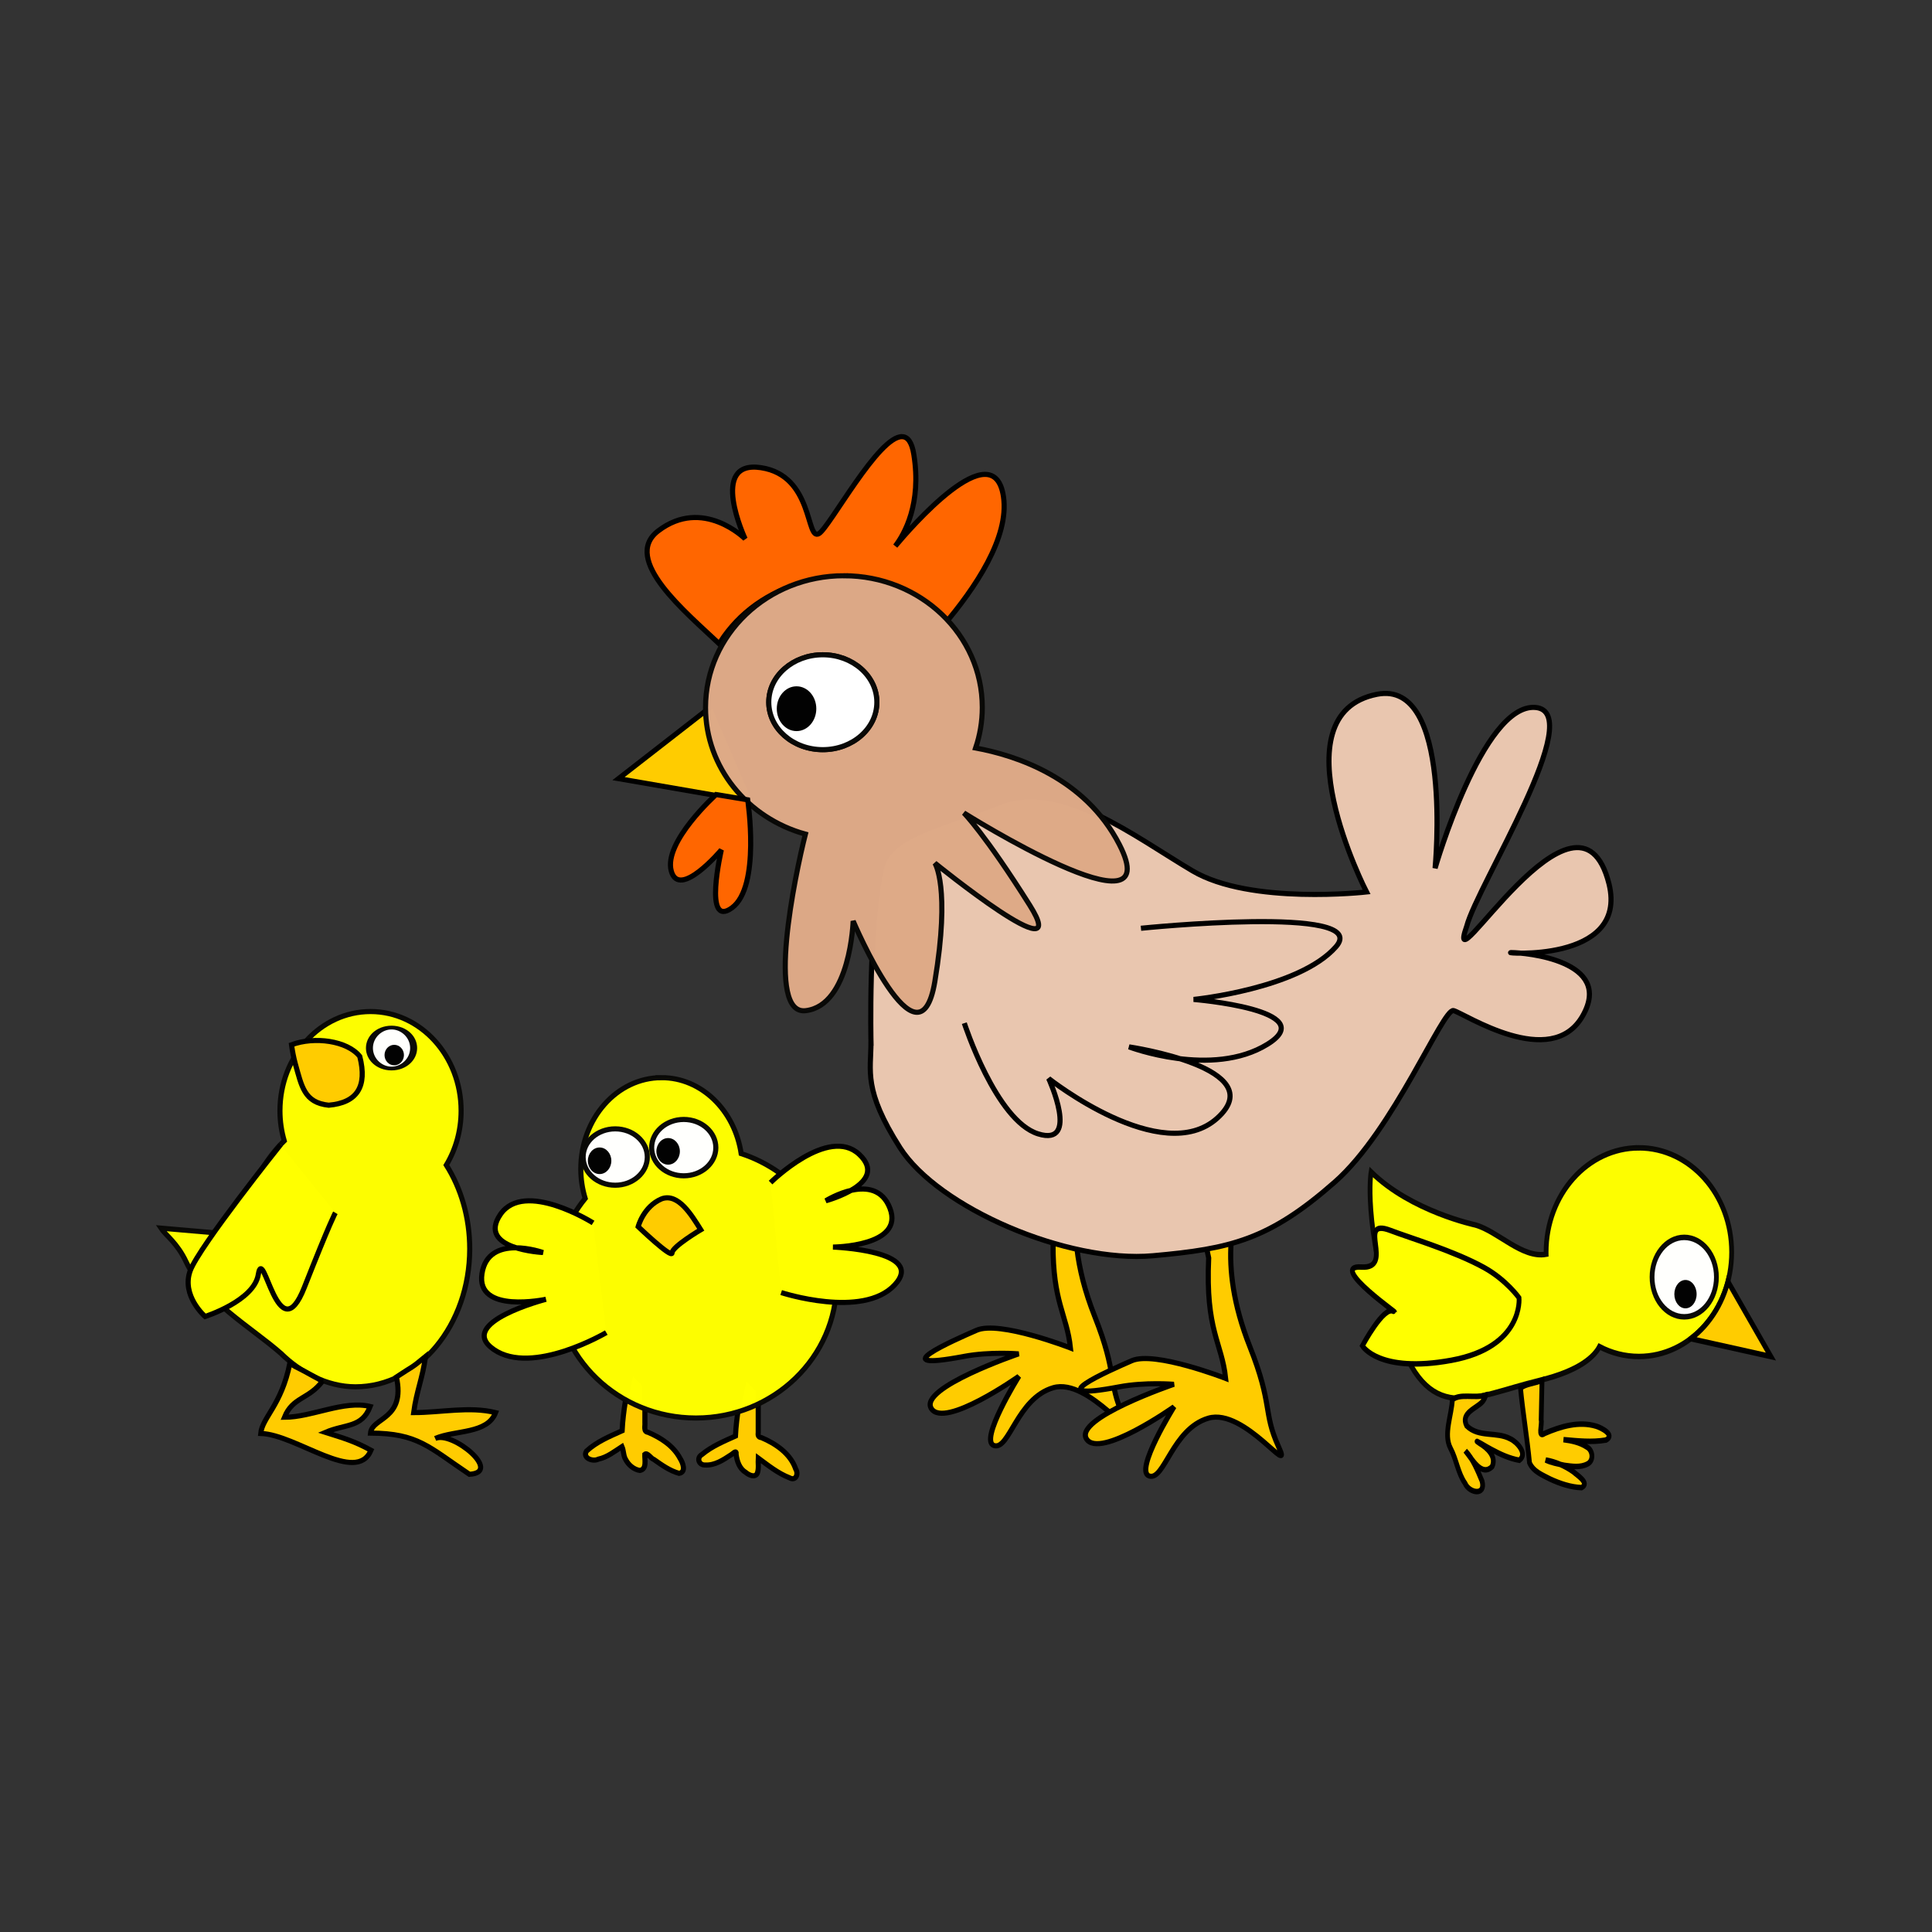 <svg:svg xmlns:dc="http://purl.org/dc/elements/1.1/" xmlns:ns1="http://sodipodi.sourceforge.net/DTD/sodipodi-0.dtd" xmlns:ns2="http://www.inkscape.org/namespaces/inkscape" xmlns:ns4="http://creativecommons.org/ns#" xmlns:rdf="http://www.w3.org/1999/02/22-rdf-syntax-ns#" xmlns:svg="http://www.w3.org/2000/svg" height="754.134" id="svg9259" version="1.1" viewBox="-56.116 -123.453 754.134 754.134" width="754.134" ns1:docname="hen with three chicken.svg" ns2:version="0.48.0 r9654">
  <svg:rect x="-56.116" y="-123.453" width="754.134" height="754.134" fill="#333333" stroke="none"/>
  <ns1:namedview bordercolor="#666666" borderopacity="1.0" fit-margin-bottom="0" fit-margin-left="0" fit-margin-right="0" fit-margin-top="0" id="base" pagecolor="#ffffff" showgrid="false" ns2:current-layer="layer1" ns2:cx="281.369" ns2:cy="212.77273" ns2:document-units="px" ns2:pageopacity="0.0" ns2:pageshadow="2" ns2:window-height="666" ns2:window-maximized="0" ns2:window-width="780" ns2:window-x="22" ns2:window-y="29" ns2:zoom="0.2267023" />
  <svg:g id="layer1" transform="translate(-58.974 16.979)" ns2:groupmode="layer" ns2:label="Layer 1">
    <svg:g id="g8779" style="stroke-width:2.876" transform="matrix(.695 0 0 .695 1073 -740.46)">
      <svg:path d="m-948.34 1561.8c-0.214 32.962 7.766 39.788 9.77 58.605 0 0-39.89-15.525-52.692-9.941-12.802 5.584-53.622 23.498-7.109 14.698 14.592-2.761 30.691-1.433 30.691-1.433s-56.296 19.132-49.031 30.687c7.266 11.555 49.169-18.073 49.169-18.073s-22.518 36.117-13.948 38.885c8.569 2.768 12.915-26.521 33.257-32.482 20.341-5.962 48.024 35.013 39.358 15.954-8.798-19.35-3.065-23.31-16.069-56.061-5.627-14.173-8.637-26.779-9.954-37.763" id="path8006" style="color:#000000;stroke:#000000;stroke-width:2.876;fill:#ffcc00" ns2:connector-curvature="0" />
      <svg:path d="m-861.98 1564.9 1.044 4.968c-1.861 40.916 7.353 47.214 9.527 67.637 0 0-39.89-15.525-52.692-9.941s-53.622 23.498-7.109 14.698c14.592-2.761 30.691-1.433 30.691-1.433s-56.296 19.132-49.031 30.687c7.266 11.555 49.169-18.073 49.169-18.073s-22.518 36.117-13.948 38.886c8.569 2.768 12.915-26.521 33.257-32.482 20.341-5.962 48.024 35.013 39.358 15.954-8.798-19.35-3.065-23.31-16.069-56.061-9.531-24.004-11.553-43.512-10.561-58.263" id="path7994" style="color:#000000;stroke:#000000;stroke-width:2.876;fill:#ffcc00" ns2:connector-curvature="0" />
      <svg:path d="m-1139.1 1259.2-53.297 41.453 76.984 13.324z" id="path7990" style="color:#000000;stroke:#000000;stroke-width:2.876;fill:#ffcc00" ns2:connector-curvature="0" />
      <svg:path d="m-1033 1108.6c-13.283-0.667-40.798 50.829-46.812 54.438-7.402 4.441-2.984-32.59-32.594-37.031-29.609-4.441-8.875 39.969-8.875 39.969s-23.676-23.684-48.844-4.438c-20.853 15.947 15.933 45.949 34.312 63.406 0.856-1.394 1.71-2.791 2.656-4.125 1.397-1.968 2.885-3.86 4.469-5.688s3.242-3.576 5-5.25c1.758-1.674 3.612-3.273 5.531-4.781 1.919-1.508 3.901-2.92 5.969-4.25s4.204-2.58 6.406-3.719c2.203-1.139 4.488-2.189 6.812-3.125 2.325-0.936 4.691-1.748 7.125-2.469 2.434-0.721 4.939-1.351 7.469-1.844 2.53-0.493 5.106-0.841 7.719-1.094 2.613-0.253 5.255-0.406 7.938-0.406s5.325 0.154 7.938 0.406c2.613 0.253 5.189 0.601 7.719 1.094 2.53 0.493 5.004 1.123 7.438 1.844s4.832 1.533 7.156 2.469c2.325 0.936 4.579 1.986 6.781 3.125 2.202 1.139 4.339 2.389 6.406 3.719 2.067 1.33 4.081 2.742 6 4.25 1.919 1.508 3.742 3.107 5.5 4.781 1.464 1.394 2.844 2.874 4.188 4.375 17.279-20.379 36.812-48.979 33.406-71.969-5.449-36.78-52.906 18.374-60.75 27.75 5.135-6.731 14.848-23.679 10.406-51.438-1.11-6.94-3.403-9.846-6.469-10z" id="path7983" style="color:#000000;stroke:#000000;stroke-width:2.876;fill:#ff6600" ns2:connector-curvature="0" />
      <svg:path d="m-1050.6 1448.7c0 16.285-4.441 26.648 16.285 59.219 21.475 33.746 94.059 65.003 142.13 60.699 43.668-3.91 65.141-8.883 102.15-41.453 33.045-29.079 60.699-97.711 66.621-96.231 5.922 1.48 54.777 34.051 72.543 2.961s-32.57-35.531-39.973-35.531c-7.402 0 65.658 6.583 54.777-38.492-17.328-69.435-93.821 63.236-79.945 23.688 5.922-22.947 68.39-120.64 38.492-122.88-29.564-2.21-56.258 90.309-56.258 90.309s10.329-106.1-32.57-97.711c-57.13 11.166-5.922 111.04-5.922 111.04s-65.141 7.402-97.711-11.844-74.024-51.816-108.07-38.492c-34.051 13.324-62.356 18.244-66.621 37.012-7.402 32.57-5.922 97.711-5.922 97.711z" id="path7988" style="color:#000000;stroke:#000000;stroke-width:2.876;fill:#e9c6af" ns1:nodetypes="cssssssccscscsssc" ns2:connector-curvature="0" />
      <svg:path d="m-1065.8 1186.7c-42.926 0-77.719 33.118-77.719 74 0 33.736 23.688 62.205 56.094 71.125-5.912 23.328-22.292 101.8 0.156 99.156 25.168-2.961 26.656-50.344 26.656-50.344s36.992 87.328 45.875 34.031c8.883-53.297 0-66.594 0-66.594s78.481 63.66 53.312 23.688c-25.168-39.973-37-51.844-37-51.844s115.47 72.559 87.344 17.781c-19.348-37.677-58.311-50.141-80.75-54.25 2.425-7.164 3.75-14.818 3.75-22.75 0-40.882-34.793-74-77.719-74z" id="path7963" style="opacity:.99;fill-rule:evenodd;color:#000000;stroke:#090907;stroke-width:2.876;fill:#deaa87" ns2:connector-curvature="0" />
      <svg:path d="m-1137.6 1309.6s-29.609 26.648-25.168 42.934c4.441 16.285 28.129-11.844 28.129-11.844s-10.363 44.414 5.922 32.57 8.883-60.699 8.883-60.699z" id="path7992" style="color:#000000;stroke:#000000;stroke-width:2.876;fill:#ff6600" ns2:connector-curvature="0" />
      <svg:path d="m-898.98 1384.7s130.28-13.324 109.55 10.363c-20.727 23.688-79.945 29.609-79.945 29.609s72.543 5.922 41.453 25.168-77.725 1.48-77.725 1.48 80.686 11.844 49.596 39.973-94.75-22.207-94.75-22.207 17.766 38.492-5.922 31.09c-23.688-7.402-41.453-62.18-41.453-62.18" id="path8000" style="color:#000000;stroke:#000000;stroke-width:2.876;fill:none" ns1:nodetypes="cscscscsc" ns2:connector-curvature="0" />
      <svg:path d="m325.7 458.69c0 14.718-13.588 26.648-30.35 26.648s-30.35-11.931-30.35-26.648c0-14.718 13.588-26.648 30.35-26.648s30.35 11.931 30.35 26.648z" id="path8002" style="opacity:.99;fill-rule:evenodd;color:#000000;stroke:#090907;stroke-width:2.876;fill:#ffffff" transform="translate(-1373 799.05)" ns1:cx="295.35403" ns1:cy="458.69321" ns1:rx="30.349661" ns1:ry="26.648483" ns1:type="arc" />
      <svg:path d="m84.387 478.68c0 9.403-5.965 17.025-13.324 17.025-7.359 0-13.324-7.622-13.324-17.025 0-9.403 5.965-17.025 13.324-17.025 7.359 0 13.324 7.622 13.324 17.025z" id="path8004" style="opacity:.99;fill-rule:evenodd;color:#000000;fill:#000000" transform="matrix(.833 0 0 .739 -1151.6 907.64)" ns1:cx="71.062622" ns1:cy="478.67957" ns1:rx="13.324242" ns1:ry="17.025419" ns1:type="arc" />
      <svg:path d="m325.7 458.69c0 14.718-13.588 26.648-30.35 26.648s-30.35-11.931-30.35-26.648c0-14.718 13.588-26.648 30.35-26.648s30.35 11.931 30.35 26.648z" id="path8441" style="opacity:.99;fill-rule:evenodd;color:#000000;stroke:#090907;stroke-width:2.876;fill:#ffffff" transform="translate(-1373 799.05)" ns1:cx="295.35403" ns1:cy="458.69321" ns1:rx="30.349661" ns1:ry="26.648483" ns1:type="arc" />
      <svg:path d="m84.387 478.68c0 9.403-5.965 17.025-13.324 17.025-7.359 0-13.324-7.622-13.324-17.025 0-9.403 5.965-17.025 13.324-17.025 7.359 0 13.324 7.622 13.324 17.025z" id="path8443" style="opacity:.99;fill-rule:evenodd;color:#000000;fill:#000000" transform="matrix(.833 0 0 .739 -1151.6 907.64)" ns1:cx="71.062622" ns1:cy="478.67957" ns1:rx="13.324242" ns1:ry="17.025419" ns1:type="arc" />
    </svg:g>
    <svg:g id="g9173" style="stroke-width:5.035" transform="matrix(.397 0 0 .397 5.786 -199.08)">
      <svg:path d="m356.94 1142.3c-49.183 0-89.064 43.701-89.064 97.568 0 10.302 1.504 20.218 4.207 29.539-23.095 22.243-38.799 55.256-41.847 92.734l-79.397-6.892c4.41 6.854 15.874 14.237 24.748 33.094 18.178 38.627 63.997 64.34 93.363 90.163 18.614 18.291 45.186 32.761 73.131 32.761 62.064 0 112.38-60.755 112.38-135.7 0-30.934-8.573-59.482-23.005-82.306 9.188-15.344 14.546-33.674 14.546-53.394 0-53.867-39.882-97.568-89.064-97.568z" id="path9130" style="opacity:.99;fill-rule:evenodd;color:#000000;stroke:#090907;stroke-width:5.035;fill:#ffff00" ns1:nodetypes="sscccscsscss" ns2:connector-curvature="0" />
      <svg:path d="m411 1481.5c-2.827 21.203-8.835 33.925-11.662 55.128 26.857 0 54.775-6.361 80.572 0-8.128 21.203-39.579 16.963-59.369 25.444 16.695-7.835 66.622 33.422 33.607 35.214-40.159-26.909-50.459-40.261-97.217-40.514 1.413-15.549 34.632-13.075 25.444-55.128 18.023-12.015 12.722-7.068 28.624-20.143z" id="path9137" style="color:#000000;stroke:#000000;stroke-width:5.035;fill:#ffcc00" ns1:nodetypes="cccccccc" ns2:connector-curvature="0" />
      <svg:path d="m309.68 1505.7c-13.429 18.023-29.243 15.372-37.371 35.515 26.857 0 58.485-16.963 84.283-10.602-8.128 21.203-24.207 16.963-43.997 25.444 17.731 5.623 28.409 8.6 44.804 17.601-14.315 34.254-73.349-15.431-108.41-16.541 1.414-15.549 20.32-27.652 28.624-68.91 12.722 7.598-3.823-2.353 32.07 17.493z" id="path9143" style="color:#000000;stroke:#000000;stroke-width:5.035;fill:#ffcc00" ns1:nodetypes="cccccccc" ns2:connector-curvature="0" />
      <svg:path d="m315.82 1234.4c-24.25-2.512-26.591-18.811-32.87-40.835-1.642-6.112-2.85-12.338-3.69-18.609 22.631-8.428 54.925-3.953 67.099 11.477 7.557 29.586-2.515 45.509-30.54 47.967z" id="path9145" style="color:#000000;stroke:#000000;stroke-width:5.035;fill:#ffcc00" ns1:nodetypes="ccccc" ns2:connector-curvature="0" />
      <svg:path d="m137.68 689.65c0 7.768-3.646 14.064-8.143 14.064s-8.143-6.297-8.143-14.064c0-7.768 3.646-14.064 8.143-14.064s8.143 6.297 8.143 14.064z" id="path9153" style="opacity:.99;fill-rule:evenodd;color:#000000;stroke:#090907;stroke-width:2.575;fill:#ffffff" transform="matrix(2.669 0 0 1.432 31.853 190.62)" ns1:cx="129.54124" ns1:cy="689.64673" ns1:rx="8.1425924" ns1:ry="14.064477" ns1:type="arc" />
      <svg:path d="m141.39 694.46c0 3.884-2.983 7.032-6.662 7.032s-6.662-3.148-6.662-7.032 2.983-7.032 6.662-7.032 6.662 3.148 6.662 7.032z" id="path9155" style="opacity:.99;fill-rule:evenodd;color:#000000;fill:#000000" transform="matrix(1.432 0 0 1.432 187.31 190.62)" ns1:cx="134.72289" ns1:cy="694.45825" ns1:rx="6.6621208" ns1:ry="7.0322385" ns1:type="arc" />
      <svg:path d="m268.44 1273.3s-79.982 100.17-88.744 123.71c-9.127 24.528 14.569 45.14 14.569 45.14s48.177-15.319 52.33-41.337c4.953-31.03 19.53 78.038 45.259 12.73s30.512-73.358 30.512-73.358" id="path9157" style="color:#000000;stroke:#000000;stroke-width:5.035;fill:#ffff00" ns1:nodetypes="cscssc" ns2:connector-curvature="0" />
    </svg:g>
    <svg:g id="g9163" style="stroke-width:4.877" transform="matrix(.383 0 0 .439 654.43 -236.51)">
      <svg:g id="g9110" style="stroke-width:5.722" transform="matrix(.852 0 0 .852 -325.29 28.941)">
        <svg:path d="m345.47 1420.8c-61.285 0-110.97 48.746-110.97 108.88 0 0.72 0.017 1.439 0.031 2.156-28.631 4.547-57.488-23.786-84.5-30.539 0 0-76.749-14.032-124.91-55.367 0 0-10.401 52.996 29.312 163.31 37.687 104.69 92.127 71.187 171.69 54.438 48.928-10.301 66.154-25.343 72.188-35.406 14.308 6.597 30.301 10.281 47.156 10.281 61.285 0 110.97-48.746 110.97-108.88 0-60.129-49.684-108.88-110.97-108.88z" id="path9060" style="opacity:.99;fill-rule:evenodd;color:#000000;stroke:#090907;stroke-width:5.722;fill:#ffff00" ns1:nodetypes="cscccsscsssc" ns2:connector-curvature="0" />
        <svg:path d="m162.08 1678.9c-12.371 3.54-30.897-2.136-39.808 4.929-0.62 15.493-10.823 35.966-2.224 50.33 7.151 11.624 8.903 26.004 17.467 36.698 4.955 10.278 25.122 13.593 20.346-2.29-5.414-11.217-10.755-22.968-20.043-31.672 7.947 8.173 19.191 27.59 32.042 16.636 5.703-10.71-6.161-19.813-14.614-24.174-11.484-6.937 9.67 4.482 13.972 6.269 10.584 5.013 21.622 9.387 33.249 11.207 10.487-6.89-3.065-19.264-10.671-22.308-16.505-7.91-37.687-1.077-52.285-13.585-7.736-13.556 11.522-18.156 18.679-25.045 1.869-1.94 3.317-4.342 3.892-6.996z" id="path9077" style="color:#000000;stroke:#000000;stroke-width:5.722;fill:#ffcc00" ns1:nodetypes="cccccccccccccc" ns2:connector-curvature="0" />
        <svg:path d="m229.59 1663.4c-7.393 3.058-20.528 3.784-25.714 8.305 2.853 25.943 7.921 51.887 10.776 77.83 4.771 9.346 15.735 12.731 24.636 16.901 11.946 4.814 24.639 8.536 37.537 8.98 10.282-4.682-5.154-12.862-9.614-16.466-10.07-6.219-21.516-10.59-33.173-12.361 6.858 2.933 14.814 4.048 22.248 5.538 9.211 1.09 19.387 2.61 28.032-1.569 7.436-3.503 6.057-14.328-0.982-17.457-8.497-4.941-18.413-6.662-28.055-7.764 16.878 1.313 34.011 2.951 50.83 0.422 11.389-5.498-5.942-12.969-11.817-14.49-20.666-5.404-42.337 0.262-61.786 7.632-8.2 5.279-2.526-9.655-3.928-14.311 0.337-13.73 0.674-27.461 1.01-41.191z" id="path9082" style="color:#000000;stroke:#000000;stroke-width:5.722;fill:#ffcc00" ns1:nodetypes="cccccccccccccccc" ns2:connector-curvature="0" />
        <svg:path d="m438.22 1555.7c0 22.894-17.234 41.453-38.492 41.453-21.259 0-38.492-18.559-38.492-41.453s17.234-41.453 38.492-41.453c21.259 0 38.492 18.559 38.492 41.453z" id="path9095" style="opacity:.99;fill-rule:evenodd;color:#000000;stroke:#090907;stroke-width:5.722;fill:#ffffff" ns1:cx="399.72723" ns1:cy="1555.7224" ns1:rx="38.492252" ns1:ry="41.453197" ns1:type="arc" />
        <svg:path d="m414.53 1573.5c0 8.177-5.965 14.805-13.324 14.805-7.359 0-13.324-6.628-13.324-14.805 0-8.176 5.965-14.805 13.324-14.805 7.359 0 13.324 6.628 13.324 14.805z" id="path9097" style="opacity:.99;fill-rule:evenodd;color:#000000;fill:#000000" ns1:cx="401.2077" ns1:cy="1573.488" ns1:rx="13.324242" ns1:ry="14.804713" ns1:type="arc" />
        <svg:path d="m407.5 1620 95.875 18.625-51.438-78.375c-0.181 0.608-0.309 1.24-0.5 1.844-1.081 3.409-2.315 6.744-3.719 10-1.404 3.256-2.979 6.446-4.688 9.531s-3.537 6.073-5.531 8.969c-1.994 2.896-4.145 5.686-6.406 8.375-2.261 2.688-4.646 5.287-7.156 7.75-2.51 2.463-5.135 4.781-7.875 7-2.74 2.219-5.611 4.325-8.562 6.281z" id="path9108" style="color:#000000;stroke:#000000;stroke-width:5.722;fill:#ffcc00" ns2:connector-curvature="0" />
      </svg:g>
      <svg:path d="m-153.1 1372.8s5.055 43.727-68.969 55.57c-74.024 11.844-90.681-12.891-90.681-12.891s21.922-35.891 31.672-30.656c10.435 5.602-67.801-41.347-32.781-39.36 34.92 1.982-5.922-44.414 29.609-32.57 20.458 6.819 65.021 18.317 95.598 33.063 22.53 10.865 35.551 26.843 35.551 26.843z" id="path9161" style="color:#000000;stroke:#000000;stroke-width:4.877;fill:#ffff00" ns1:nodetypes="cscssssc" ns2:connector-curvature="0" />
    </svg:g>
    <svg:g id="g9118" style="stroke-width:5.219" transform="matrix(.383 0 0 .383 409.75 -149.24)">
      <svg:path d="m-418.71 1420.6c-4.786 19.891-8.601 40.106-9.634 60.573-12.69 5.739-26.014 11.181-36.346 20.767-4.248 7.187 6.643 11.012 12.026 8.208 9.1-1.944 16.527-7.876 24.167-12.82 1.866 4.273 1.282 9.293 3.862 13.341 2.85 5.456 8.232 9.982 14.373 10.97 7.399-1.383 4.799-11.001 5.044-16.459 2.49-2.301 6.3 4.379 9.374 5.333 7.908 5.604 16.147 11.474 25.549 14.075 7.577-1.25 3.797-10.99 1.015-15.252-6.788-12.814-19.59-21.056-32.596-26.582-4.924-0.502-2.881-6.523-3.246-9.861v-38.705c-4.529-4.53-9.059-9.059-13.588-13.588z" id="path8470" style="color:#000000;stroke:#000000;stroke-width:5.219;fill:#ffcc00" ns2:connector-curvature="0" />
      <svg:path d="m-303.21 1426c-4.785 19.885-8.602 40.112-9.633 60.573-11.818 5.327-24.085 10.414-34.126 18.793-5.838 3.349-3.269 11.044 3.37 10.708 9.711 0.544 18.317-5.149 26.085-10.287 2.38-1.32 5.884-5.856 5.348-0.559 0.903 7.057 3.408 14.577 9.855 18.453 3.118 2.627 9.681 5.857 11.85 0.513 1.66-4.876 0.53-10.12 0.84-15.176 10.086 7.451 20.092 15.533 31.889 20.112 6.508 3.631 9.378-4.002 6.333-8.879-5.393-15.8-20.245-25.854-34.976-32.097-3.434-0.243-3.537-2.691-3.246-5.439v-43.126c-4.529-4.529-9.059-9.059-13.588-13.588z" id="path8475" style="color:#000000;stroke:#000000;stroke-width:5.219;fill:#ffcc00" ns2:connector-curvature="0" />
      <svg:path d="m-388.12 1121.3c-45.449 0-82.336 41.657-82.336 93.034 0 10.538 1.613 20.619 4.469 30.063-19.145 23.524-30.538 53.153-30.538 85.383 0 76.437 64.194 138.4 143.41 138.4 79.217 0 143.41-61.963 143.41-138.4 0-60.867-40.712-112.55-97.3-131.09-6.583-43.924-40.387-77.393-81.117-77.393z" id="path8576" style="opacity:.99;fill-rule:evenodd;color:#000000;stroke:#090907;stroke-width:5.219;fill:#ffff00" ns2:connector-curvature="0" />
      <svg:g id="g8460" style="stroke-width:3.225" transform="matrix(1.618 0 0 1.618 -812.07 891.83)">
        <svg:path d="m325.7 458.69c0 14.718-13.588 26.648-30.35 26.648s-30.35-11.931-30.35-26.648c0-14.718 13.588-26.648 30.35-26.648s30.35 11.931 30.35 26.648z" id="path8456" style="opacity:.99;fill-rule:evenodd;color:#000000;stroke:#090907;stroke-width:4.843;fill:#ffffff" transform="matrix(.666 0 0 .666 79.275 -119.59)" ns1:cx="295.35403" ns1:cy="458.69321" ns1:rx="30.349661" ns1:ry="26.648483" ns1:type="arc" />
        <svg:path d="m84.387 478.68c0 9.403-5.965 17.025-13.324 17.025-7.359 0-13.324-7.622-13.324-17.025 0-9.403 5.965-17.025 13.324-17.025 7.359 0 13.324 7.622 13.324 17.025z" id="path8458" style="opacity:.99;fill-rule:evenodd;color:#000000;fill:#000000" transform="matrix(.555 0 0 .492 226.7 -47.259)" ns1:cx="71.062622" ns1:cy="478.67957" ns1:rx="13.324242" ns1:ry="17.025419" ns1:type="arc" />
      </svg:g>
      <svg:g id="g8464" style="stroke-width:3.225" transform="matrix(1.618 0 0 1.618 -881.91 901.42)">
        <svg:path d="m325.7 458.69c0 14.718-13.588 26.648-30.35 26.648s-30.35-11.931-30.35-26.648c0-14.718 13.588-26.648 30.35-26.648s30.35 11.931 30.35 26.648z" id="path8466" style="opacity:.99;fill-rule:evenodd;color:#000000;stroke:#090907;stroke-width:4.843;fill:#ffffff" transform="matrix(.666 0 0 .666 79.275 -119.59)" ns1:cx="295.35403" ns1:cy="458.69321" ns1:rx="30.349661" ns1:ry="26.648483" ns1:type="arc" />
        <svg:path d="m84.387 478.68c0 9.403-5.965 17.025-13.324 17.025-7.359 0-13.324-7.622-13.324-17.025 0-9.403 5.965-17.025 13.324-17.025 7.359 0 13.324 7.622 13.324 17.025z" id="path8468" style="opacity:.99;fill-rule:evenodd;color:#000000;fill:#000000" transform="matrix(.555 0 0 .492 226.7 -47.259)" ns1:cx="71.062622" ns1:cy="478.67957" ns1:rx="13.324242" ns1:ry="17.025419" ns1:type="arc" />
      </svg:g>
      <svg:path d="m-388.07 1244.8c-18.603 7.872-23.919 28.339-23.919 28.339s34.549 33.062 34.549 26.765c0-6.298 29.234-23.616 29.234-23.616-9.265-14.714-22.822-37.682-39.865-31.488z" id="path8477" style="color:#000000;stroke:#000000;stroke-width:5.219;fill:#ffcc00" ns1:nodetypes="ccscc" ns2:connector-curvature="0" ns2:transform-center-x="81.6544" ns2:transform-center-y="158.52694" />
    </svg:g>
    <svg:path d="m234.35 336.91s-26.834-16.951-36.176-3.301c-9.342 13.65 16.616 14.862 16.616 14.862s-21.367-7.644-23.795 8.238c-2.428 15.882 24.976 10.019 24.976 10.019s-35.443 9.133-20.382 19.582 43.929-6.579 43.929-6.579" id="path9186" style="color:#000000;stroke:#000000;stroke-width:2;fill:#ffff00" ns2:connector-curvature="0" ns2:transform-center-x="-16.74962" ns2:transform-center-y="31.405538" />
    <svg:path d="m303.64 321.17s22.571-22.315 34.625-10.988-13.039 18.081-13.039 18.081 19.229-12.051 25.008 2.939c5.78 14.991-22.244 15.146-22.244 15.146s36.577 1.313 24.109 14.751c-12.467 13.438-44.317 3.002-44.317 3.002" id="path9188" style="color:#000000;stroke:#000000;stroke-width:2;fill:#ffff00" ns2:connector-curvature="0" />
  </svg:g>
</svg:svg>